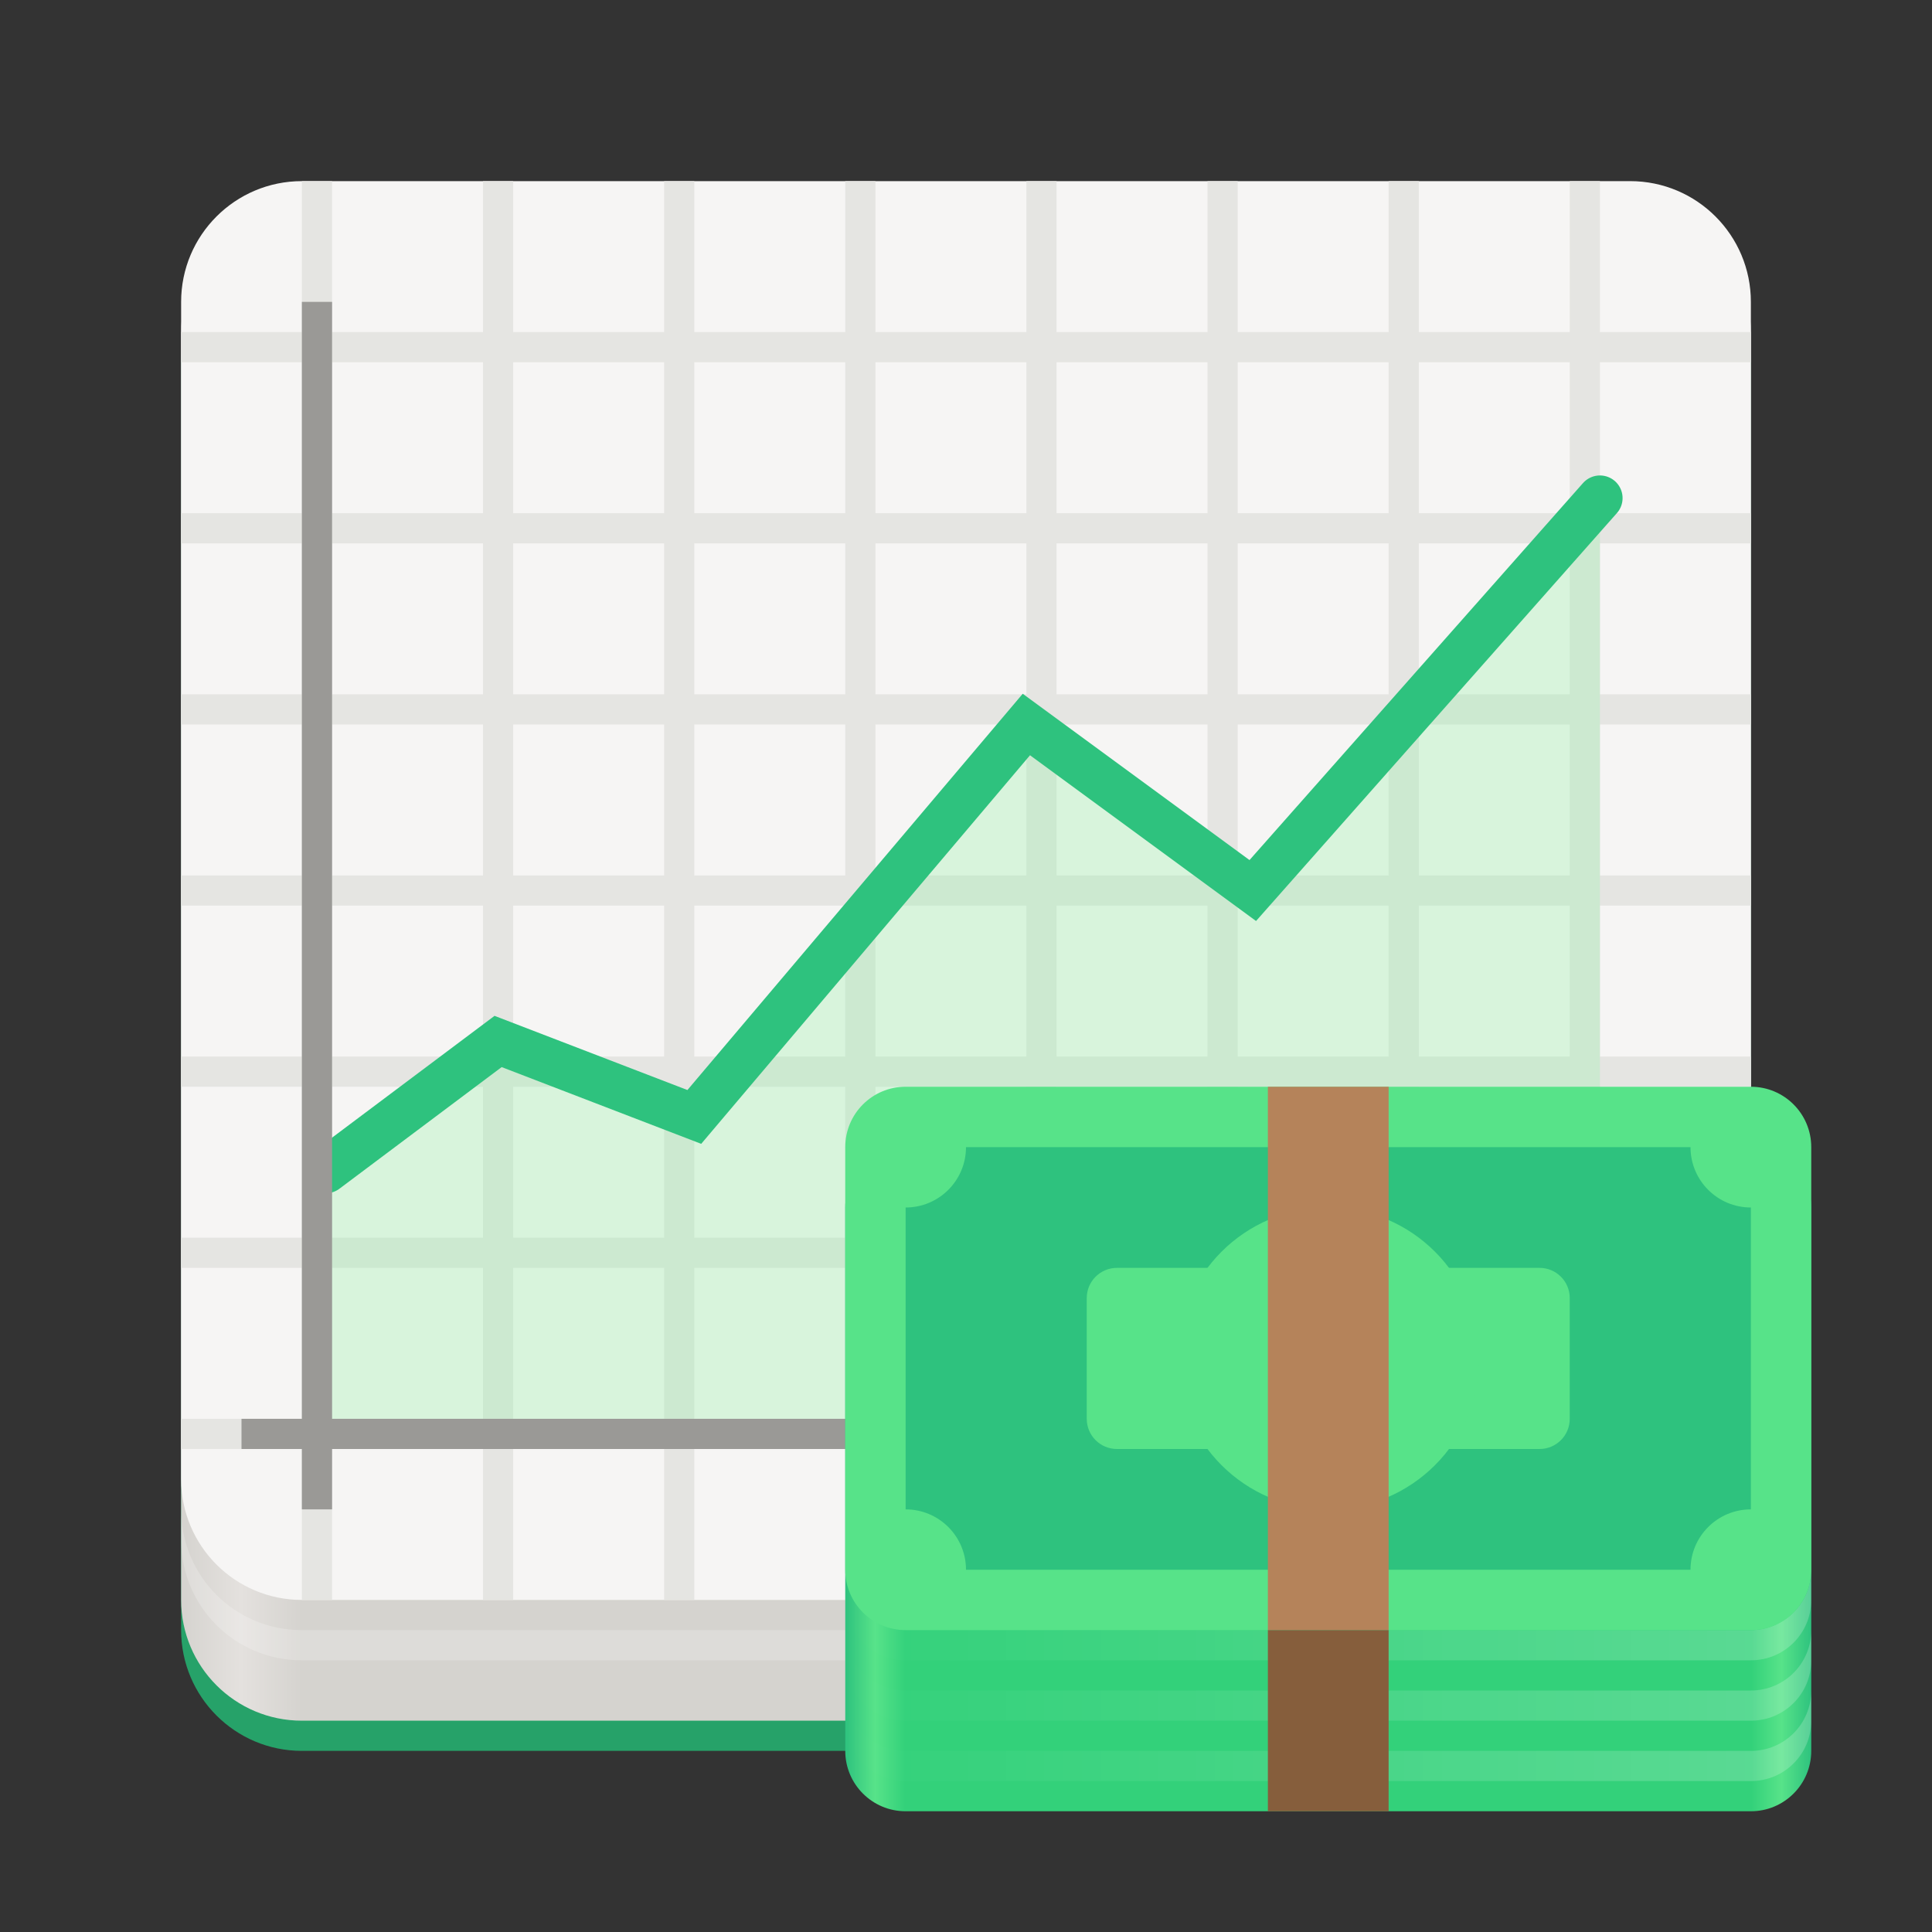 <?xml version="1.0" encoding="UTF-8"?>
<svg height="128px" viewBox="0 0 128 128" width="128px" xmlns="http://www.w3.org/2000/svg" xmlns:xlink="http://www.w3.org/1999/xlink">
    <rect x="0" y="0" width="128" height="128" fill="#333333" stroke="none"/>
    <linearGradient id="a" gradientUnits="userSpaceOnUse" x1="12" x2="116" y1="114" y2="114">
        <stop offset="0" stop-color="#d5d3cf"/>
        <stop offset="0.038" stop-color="#e4e1de"/>
        <stop offset="0.077" stop-color="#d5d3cf"/>
        <stop offset="0.923" stop-color="#d5d3cf"/>
        <stop offset="0.962" stop-color="#e4e1de"/>
        <stop offset="1" stop-color="#d5d3cf"/>
    </linearGradient>
    <filter id="b" height="100%" width="100%" x="0%" y="0%">
        <feColorMatrix in="SourceGraphic" type="matrix" values="0 0 0 0 1 0 0 0 0 1 0 0 0 0 1 0 0 0 1 0"/>
    </filter>
    <mask id="c">
        <g filter="url(#b)">
            <rect fill-opacity="0.2" height="128" width="128"/>
        </g>
    </mask>
    <clipPath id="d">
        <rect height="152" width="192"/>
    </clipPath>
    <mask id="e">
        <g filter="url(#b)">
            <rect fill-opacity="0.3" height="128" width="128"/>
        </g>
    </mask>
    <clipPath id="f">
        <rect height="152" width="192"/>
    </clipPath>
    <linearGradient id="g" gradientUnits="userSpaceOnUse" x1="56" x2="120" y1="120" y2="120">
        <stop offset="0" stop-color="#2ec27e"/>
        <stop offset="0.031" stop-color="#57e389"/>
        <stop offset="0.062" stop-color="#33d17a"/>
        <stop offset="0.938" stop-color="#33d17a"/>
        <stop offset="0.969" stop-color="#57e389"/>
        <stop offset="1" stop-color="#2ec27e"/>
    </linearGradient>
    <linearGradient id="h" gradientUnits="userSpaceOnUse" x1="56" x2="120" y1="111" y2="111">
        <stop offset="0" stop-color="#ffffff" stop-opacity="0"/>
        <stop offset="1" stop-color="#ffffff" stop-opacity="0.2"/>
    </linearGradient>
    <path d="m 20 16 h 88 c 4.418 0 8 3.582 8 8 v 84 c 0 4.418 -3.582 8 -8 8 h -88 c -4.418 0 -8 -3.582 -8 -8 v -84 c 0 -4.418 3.582 -8 8 -8 z m 0 0" fill="#26a269"/>
    <path d="m 20 14 h 88 c 4.418 0 8 3.582 8 8 v 84 c 0 4.418 -3.582 8 -8 8 h -88 c -4.418 0 -8 -3.582 -8 -8 v -84 c 0 -4.418 3.582 -8 8 -8 z m 0 0" fill="url(#a)"/>
    <path d="m 20 12 h 88 c 4.418 0 8 3.582 8 8 v 78 c 0 4.418 -3.582 8 -8 8 h -88 c -4.418 0 -8 -3.582 -8 -8 v -78 c 0 -4.418 3.582 -8 8 -8 z m 0 0" fill="#f6f5f4"/>
    <path d="m 116 94 v 2 h -104 v -2 z m 0 0" fill="#e5e5e2"/>
    <path d="m 116 22 v 2 h -104 v -2 z m 0 0" fill="#e5e5e2"/>
    <path d="m 116 34 v 2 h -104 v -2 z m 0 0" fill="#e5e5e2"/>
    <path d="m 116 70 v 2 h -104 v -2 z m 0 0" fill="#e5e5e2"/>
    <path d="m 116 82 v 2 h -104 v -2 z m 0 0" fill="#e5e5e2"/>
    <path d="m 116 46 v 2 h -104 v -2 z m 0 0" fill="#e5e5e2"/>
    <path d="m 116 58 v 2 h -104 v -2 z m 0 0" fill="#e5e5e2"/>
    <g clip-path="url(#d)" mask="url(#c)" transform="matrix(1 0 0 1 -8 -16)">
        <path d="m 20 116 v 2 c 0 4.434 3.566 8 8 8 h 88 c 4.434 0 8 -3.566 8 -8 v -2 c 0 4.434 -3.566 8 -8 8 h -88 c -4.434 0 -8 -3.566 -8 -8 z m 0 0" fill="#ffffff"/>
    </g>
    <g fill="#e5e5e2">
        <path d="m 20 12 h 2 v 94 h -2 z m 0 0"/>
        <path d="m 32 12 h 2 v 94 h -2 z m 0 0"/>
        <path d="m 44 12 h 2 v 94 h -2 z m 0 0"/>
        <path d="m 80 12 h 2 v 94 h -2 z m 0 0"/>
        <path d="m 104 12 h 2 v 94 h -2 z m 0 0"/>
        <path d="m 92 12 h 2 v 94 h -2 z m 0 0"/>
        <path d="m 56 12 h 2 v 94 h -2 z m 0 0"/>
        <path d="m 68 12 h 2 v 94 h -2 z m 0 0"/>
    </g>
    <g clip-path="url(#f)" mask="url(#e)" transform="matrix(1 0 0 1 -8 -16)">
        <path d="m 29 94 l 12 -9 l 13 5 l 22 -26 l 15 11 l 23 -26 v 61 h -85 z m 0 0" fill="#8ff0a4"/>
    </g>
    <path d="m 21.59 77.555 l 11.41 -8.555 l 13 5 l 22 -26 l 15 11 l 23 -26" fill="none" stroke="#2ec27e" stroke-linecap="round" stroke-width="3"/>
    <path d="m 22 20 v 80 h -2 v -80 z m 0 0" fill="#9a9996"/>
    <path d="m 16 94 h 92 v 2 h -92 z m 0 0" fill="#9a9996"/>
    <path d="m 60 76 h 56 c 2.211 0 4 1.789 4 4 v 36 c 0 2.211 -1.789 4 -4 4 h -56 c -2.211 0 -4 -1.789 -4 -4 v -36 c 0 -2.211 1.789 -4 4 -4 z m 0 0" fill="url(#g)"/>
    <path d="m 56 104 v 2 c 0 2.215 1.785 4 4 4 h 56 c 2.215 0 4 -1.785 4 -4 v -2 c 0 2.215 -1.785 4 -4 4 h -56 c -2.215 0 -4 -1.785 -4 -4 z m 0 0" fill="url(#h)"/>
    <path d="m 56 108 v 2 c 0 2.215 1.785 4 4 4 h 56 c 2.215 0 4 -1.785 4 -4 v -2 c 0 2.215 -1.785 4 -4 4 h -56 c -2.215 0 -4 -1.785 -4 -4 z m 0 0" fill="url(#h)"/>
    <path d="m 56 112 v 2 c 0 2.215 1.785 4 4 4 h 56 c 2.215 0 4 -1.785 4 -4 v -2 c 0 2.215 -1.785 4 -4 4 h -56 c -2.215 0 -4 -1.785 -4 -4 z m 0 0" fill="url(#h)"/>
    <path d="m 60 72 h 56 c 2.211 0 4 1.789 4 4 v 28 c 0 2.211 -1.789 4 -4 4 h -56 c -2.211 0 -4 -1.789 -4 -4 v -28 c 0 -2.211 1.789 -4 4 -4 z m 0 0" fill="#57e389"/>
    <path d="m 64 76 c 0 2.211 -1.789 4 -4 4 v 20 c 2.211 0 4 1.789 4 4 h 48 c 0 -2.211 1.789 -4 4 -4 v -20 c -2.211 0 -4 -1.789 -4 -4 z m 0 0" fill="#2ec27e"/>
    <path d="m 74 84 h 28 c 1.105 0 2 0.895 2 2 v 8 c 0 1.105 -0.895 2 -2 2 h -28 c -1.105 0 -2 -0.895 -2 -2 v -8 c 0 -1.105 0.895 -2 2 -2 z m 0 0" fill="#57e389"/>
    <path d="m 98 90 c 0 5.523 -4.477 10 -10 10 s -10 -4.477 -10 -10 s 4.477 -10 10 -10 s 10 4.477 10 10 z m 0 0" fill="#57e389"/>
    <path d="m 84 72 h 8 v 36 h -8 z m 0 0" fill="#b5835a"/>
    <path d="m 84 108 h 8 v 12 h -8 z m 0 0" fill="#865e3c"/>
</svg>
